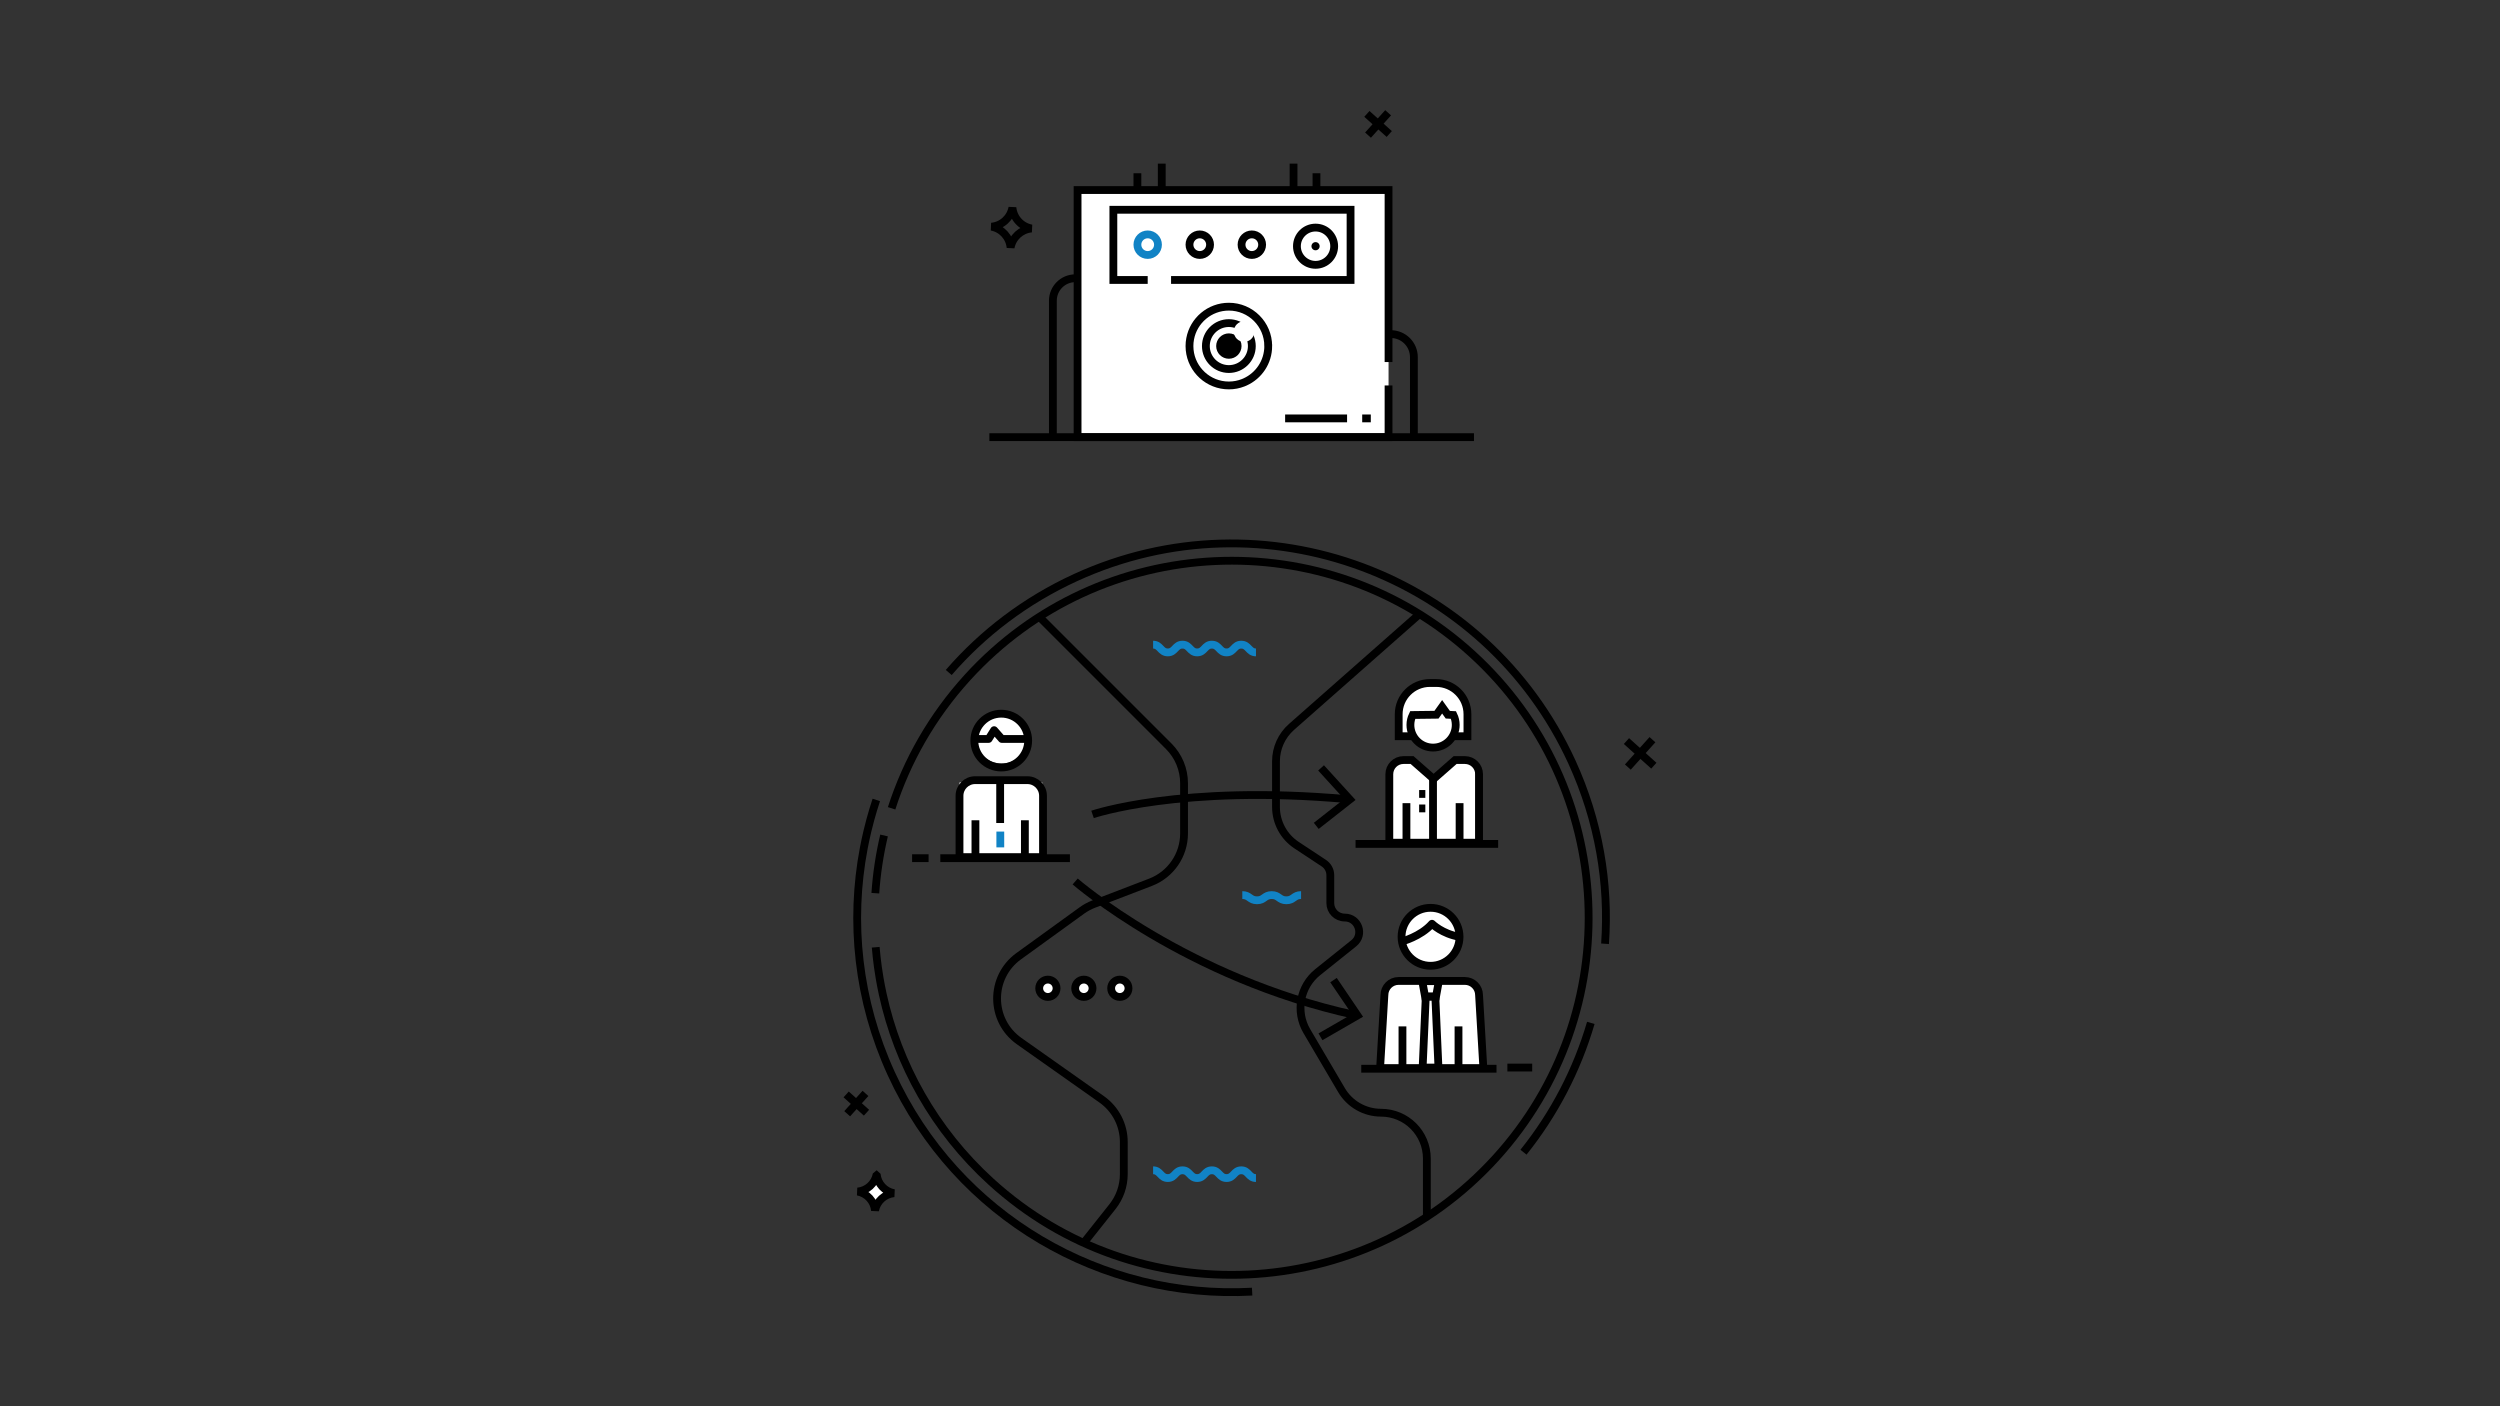 <?xml version="1.0" encoding="UTF-8" standalone="no"?>
<svg
   xmlns:dc="http://purl.org/dc/elements/1.1/"
   xmlns:cc="http://creativecommons.org/ns#"
   xmlns:rdf="http://www.w3.org/1999/02/22-rdf-syntax-ns#"
   xmlns:svg="http://www.w3.org/2000/svg"
   xmlns="http://www.w3.org/2000/svg"
   xmlns:xlink="http://www.w3.org/1999/xlink"
   xmlns:sodipodi="http://sodipodi.sourceforge.net/DTD/sodipodi-0.dtd"
   xmlns:inkscape="http://www.inkscape.org/namespaces/inkscape"
   xml:space="preserve"
   enable-background="new 518.5 0 892 1080"
   viewBox="518.5 0 1920 1080"
   height="1080"
   width="1920"
   y="0px"
   x="0px"
   id="Layer_1"
   version="1.1"
   sodipodi:docname="lookup.svg"
   inkscape:version="0.92.1 r"><rect x="518.5" y="0" width="1920" height="1080" fill="#333333" stroke="none"/><sodipodi:namedview
     pagecolor="#ffffff"
     bordercolor="#666666"
     borderopacity="1"
     objecttolerance="10"
     gridtolerance="10"
     guidetolerance="10"
     inkscape:pageopacity="0"
     inkscape:pageshadow="2"
     inkscape:window-width="2560"
     inkscape:window-height="1353"
     id="namedview384"
     showgrid="false"
     inkscape:zoom="0.87407408"
     inkscape:cx="1216.798"
     inkscape:cy="621.11785"
     inkscape:window-x="0"
     inkscape:window-y="240"
     inkscape:window-maximized="1"
     inkscape:current-layer="Layer_1" /><defs
     id="defs771"><defs
       id="defs193"><rect
         height="1080"
         width="1920"
         y="0"
         x="0"
         id="SVGID_39_" /></defs><clipPath
       id="SVGID_40_"><use
         height="100%"
         width="100%"
         y="0"
         x="0"
         style="overflow:visible"
         id="use195"
         overflow="visible"
         xlink:href="#SVGID_39_" /></clipPath><defs
       id="defs183"><rect
         height="1080"
         width="1920"
         y="0"
         x="0"
         id="SVGID_37_" /></defs><clipPath
       id="SVGID_38_"><use
         height="100%"
         width="100%"
         y="0"
         x="0"
         style="overflow:visible"
         id="use185"
         overflow="visible"
         xlink:href="#SVGID_37_" /></clipPath><defs
       id="defs173"><rect
         height="1080"
         width="1920"
         y="0"
         x="0"
         id="SVGID_35_" /></defs><clipPath
       id="SVGID_36_"><use
         height="100%"
         width="100%"
         y="0"
         x="0"
         style="overflow:visible"
         id="use175"
         overflow="visible"
         xlink:href="#SVGID_35_" /></clipPath><defs
       id="defs163"><rect
         height="1080"
         width="1920"
         y="0"
         x="0"
         id="SVGID_33_" /></defs><clipPath
       id="SVGID_34_"><use
         height="100%"
         width="100%"
         y="0"
         x="0"
         style="overflow:visible"
         id="use165"
         overflow="visible"
         xlink:href="#SVGID_33_" /></clipPath><defs
       id="defs153"><rect
         height="1080"
         width="1920"
         y="0"
         x="0"
         id="SVGID_31_" /></defs><clipPath
       id="SVGID_32_"><use
         height="100%"
         width="100%"
         y="0"
         x="0"
         style="overflow:visible"
         id="use155"
         overflow="visible"
         xlink:href="#SVGID_31_" /></clipPath><defs
       id="defs143"><rect
         height="1080"
         width="1920"
         y="0"
         x="0"
         id="SVGID_29_" /></defs><clipPath
       id="SVGID_30_"><use
         height="100%"
         width="100%"
         y="0"
         x="0"
         style="overflow:visible"
         id="use145"
         overflow="visible"
         xlink:href="#SVGID_29_" /></clipPath><defs
       id="defs133"><rect
         height="1080"
         width="1920"
         y="0"
         x="0"
         id="SVGID_27_" /></defs><clipPath
       id="SVGID_28_"><use
         height="100%"
         width="100%"
         y="0"
         x="0"
         style="overflow:visible"
         id="use135"
         overflow="visible"
         xlink:href="#SVGID_27_" /></clipPath><defs
       id="defs123"><rect
         height="1080"
         width="1920"
         y="0"
         x="0"
         id="SVGID_25_" /></defs><clipPath
       id="SVGID_26_"><use
         height="100%"
         width="100%"
         y="0"
         x="0"
         style="overflow:visible"
         id="use125"
         overflow="visible"
         xlink:href="#SVGID_25_" /></clipPath><defs
       id="defs113"><rect
         height="1080"
         width="1920"
         y="0"
         x="0"
         id="SVGID_23_" /></defs><clipPath
       id="SVGID_24_"><use
         height="100%"
         width="100%"
         y="0"
         x="0"
         style="overflow:visible"
         id="use115"
         overflow="visible"
         xlink:href="#SVGID_23_" /></clipPath><defs
       id="defs103"><rect
         height="1080"
         width="1920"
         y="0"
         x="0"
         id="SVGID_21_" /></defs><clipPath
       id="SVGID_22_"><use
         height="100%"
         width="100%"
         y="0"
         x="0"
         style="overflow:visible"
         id="use105"
         overflow="visible"
         xlink:href="#SVGID_21_" /></clipPath><defs
       id="defs93"><rect
         height="1080"
         width="1920"
         y="0"
         x="0"
         id="SVGID_19_" /></defs><clipPath
       id="SVGID_20_"><use
         height="100%"
         width="100%"
         y="0"
         x="0"
         style="overflow:visible"
         id="use95"
         overflow="visible"
         xlink:href="#SVGID_19_" /></clipPath><defs
       id="defs83"><rect
         height="1080"
         width="1920"
         y="0"
         x="0"
         id="SVGID_17_" /></defs><clipPath
       id="SVGID_18_"><use
         height="100%"
         width="100%"
         y="0"
         x="0"
         style="overflow:visible"
         id="use85"
         overflow="visible"
         xlink:href="#SVGID_17_" /></clipPath><defs
       id="defs73"><rect
         height="1080"
         width="1920"
         y="0"
         x="0"
         id="SVGID_15_" /></defs><clipPath
       id="SVGID_16_"><use
         height="100%"
         width="100%"
         y="0"
         x="0"
         style="overflow:visible"
         id="use75"
         overflow="visible"
         xlink:href="#SVGID_15_" /></clipPath><defs
       id="defs63"><rect
         height="1080"
         width="1920"
         y="0"
         x="0"
         id="SVGID_13_" /></defs><clipPath
       id="SVGID_14_"><use
         height="100%"
         width="100%"
         y="0"
         x="0"
         style="overflow:visible"
         id="use65"
         overflow="visible"
         xlink:href="#SVGID_13_" /></clipPath><defs
       id="defs53"><rect
         height="1080"
         width="1920"
         y="0"
         x="0"
         id="SVGID_11_" /></defs><clipPath
       id="SVGID_12_"><use
         height="100%"
         width="100%"
         y="0"
         x="0"
         style="overflow:visible"
         id="use55"
         overflow="visible"
         xlink:href="#SVGID_11_" /></clipPath><defs
       id="defs43"><rect
         height="1080"
         width="1920"
         y="0"
         x="0"
         id="SVGID_9_" /></defs><clipPath
       id="SVGID_10_"><use
         height="100%"
         width="100%"
         y="0"
         x="0"
         style="overflow:visible"
         id="use45"
         overflow="visible"
         xlink:href="#SVGID_9_" /></clipPath><defs
       id="defs33"><rect
         height="1080"
         width="1920"
         y="0"
         x="0"
         id="SVGID_7_" /></defs><clipPath
       id="SVGID_8_"><use
         height="100%"
         width="100%"
         y="0"
         x="0"
         style="overflow:visible"
         id="use35"
         overflow="visible"
         xlink:href="#SVGID_7_" /></clipPath><defs
       id="defs23"><rect
         height="1080"
         width="1920"
         y="0"
         x="0"
         id="SVGID_5_" /></defs><clipPath
       id="SVGID_6_"><use
         height="100%"
         width="100%"
         y="0"
         x="0"
         style="overflow:visible"
         id="use25"
         overflow="visible"
         xlink:href="#SVGID_5_" /></clipPath><defs
       id="defs13"><rect
         height="1080"
         width="1920"
         y="0"
         x="0"
         id="SVGID_3_" /></defs><clipPath
       id="SVGID_4_"><use
         height="100%"
         width="100%"
         y="0"
         x="0"
         style="overflow:visible"
         id="use15"
         overflow="visible"
         xlink:href="#SVGID_3_" /></clipPath><defs
       id="defs3"><rect
         height="1080"
         width="1920"
         y="0"
         x="0"
         id="SVGID_1_" /></defs><clipPath
       id="SVGID_2_"><use
         height="100%"
         width="100%"
         y="0"
         x="0"
         style="overflow:visible"
         id="use5"
         overflow="visible"
         xlink:href="#SVGID_1_" /></clipPath><defs
       id="defs393"><rect
         height="1080"
         width="1920"
         y="0"
         x="0"
         id="SVGID_77_" /></defs><clipPath
       id="SVGID_78_"><use
         height="100%"
         width="100%"
         y="0"
         x="0"
         style="overflow:visible"
         id="use395"
         overflow="visible"
         xlink:href="#SVGID_77_" /></clipPath><defs
       id="defs383"><rect
         height="1080"
         width="1920"
         y="0"
         x="0"
         id="SVGID_75_" /></defs><clipPath
       id="SVGID_76_"><use
         height="100%"
         width="100%"
         y="0"
         x="0"
         style="overflow:visible"
         id="use385"
         overflow="visible"
         xlink:href="#SVGID_75_" /></clipPath><defs
       id="defs373"><rect
         height="1080"
         width="1920"
         y="0"
         x="0"
         id="SVGID_73_" /></defs><clipPath
       id="SVGID_74_"><use
         height="100%"
         width="100%"
         y="0"
         x="0"
         style="overflow:visible"
         id="use375"
         overflow="visible"
         xlink:href="#SVGID_73_" /></clipPath><defs
       id="defs363"><rect
         height="1080"
         width="1920"
         y="0"
         x="0"
         id="SVGID_71_" /></defs><clipPath
       id="SVGID_72_"><use
         height="100%"
         width="100%"
         y="0"
         x="0"
         style="overflow:visible"
         id="use365"
         overflow="visible"
         xlink:href="#SVGID_71_" /></clipPath><defs
       id="defs353"><rect
         height="1080"
         width="1920"
         y="0"
         x="0"
         id="SVGID_69_" /></defs><clipPath
       id="SVGID_70_"><use
         height="100%"
         width="100%"
         y="0"
         x="0"
         style="overflow:visible"
         id="use355"
         overflow="visible"
         xlink:href="#SVGID_69_" /></clipPath><defs
       id="defs343"><rect
         height="1080"
         width="1920"
         y="0"
         x="0"
         id="SVGID_67_" /></defs><clipPath
       id="SVGID_68_"><use
         height="100%"
         width="100%"
         y="0"
         x="0"
         style="overflow:visible"
         id="use345"
         overflow="visible"
         xlink:href="#SVGID_67_" /></clipPath><defs
       id="defs333"><rect
         height="1080"
         width="1920"
         y="0"
         x="0"
         id="SVGID_65_" /></defs><clipPath
       id="SVGID_66_"><use
         height="100%"
         width="100%"
         y="0"
         x="0"
         style="overflow:visible"
         id="use335"
         overflow="visible"
         xlink:href="#SVGID_65_" /></clipPath><defs
       id="defs323"><rect
         height="1080"
         width="1920"
         y="0"
         x="0"
         id="SVGID_63_" /></defs><clipPath
       id="SVGID_64_"><use
         height="100%"
         width="100%"
         y="0"
         x="0"
         style="overflow:visible"
         id="use325"
         overflow="visible"
         xlink:href="#SVGID_63_" /></clipPath><defs
       id="defs313"><rect
         height="1080"
         width="1920"
         y="0"
         x="0"
         id="SVGID_61_" /></defs><clipPath
       id="SVGID_62_"><use
         height="100%"
         width="100%"
         y="0"
         x="0"
         style="overflow:visible"
         id="use315"
         overflow="visible"
         xlink:href="#SVGID_61_" /></clipPath><defs
       id="defs303"><rect
         height="1080"
         width="1920"
         y="0"
         x="0"
         id="SVGID_59_" /></defs><clipPath
       id="SVGID_60_"><use
         height="100%"
         width="100%"
         y="0"
         x="0"
         style="overflow:visible"
         id="use305"
         overflow="visible"
         xlink:href="#SVGID_59_" /></clipPath><defs
       id="defs293"><rect
         height="1080"
         width="1920"
         y="0"
         x="0"
         id="SVGID_57_" /></defs><clipPath
       id="SVGID_58_"><use
         height="100%"
         width="100%"
         y="0"
         x="0"
         style="overflow:visible"
         id="use295"
         overflow="visible"
         xlink:href="#SVGID_57_" /></clipPath><defs
       id="defs283"><rect
         height="1080"
         width="1920"
         y="0"
         x="0"
         id="SVGID_55_" /></defs><clipPath
       id="SVGID_56_"><use
         height="100%"
         width="100%"
         y="0"
         x="0"
         style="overflow:visible"
         id="use285"
         overflow="visible"
         xlink:href="#SVGID_55_" /></clipPath><defs
       id="defs273"><rect
         height="1080"
         width="1920"
         y="0"
         x="0"
         id="SVGID_53_" /></defs><clipPath
       id="SVGID_54_"><use
         height="100%"
         width="100%"
         y="0"
         x="0"
         style="overflow:visible"
         id="use275"
         overflow="visible"
         xlink:href="#SVGID_53_" /></clipPath><defs
       id="defs263"><rect
         height="1080"
         width="1920"
         y="0"
         x="0"
         id="SVGID_51_" /></defs><clipPath
       id="SVGID_52_"><use
         height="100%"
         width="100%"
         y="0"
         x="0"
         style="overflow:visible"
         id="use265"
         overflow="visible"
         xlink:href="#SVGID_51_" /></clipPath><defs
       id="defs253"><rect
         height="1080"
         width="1920"
         y="0"
         x="0"
         id="SVGID_49_" /></defs><clipPath
       id="SVGID_50_"><use
         height="100%"
         width="100%"
         y="0"
         x="0"
         style="overflow:visible"
         id="use255"
         overflow="visible"
         xlink:href="#SVGID_49_" /></clipPath><defs
       id="defs243"><rect
         height="1080"
         width="1920"
         y="0"
         x="0"
         id="SVGID_47_" /></defs><clipPath
       id="SVGID_48_"><use
         height="100%"
         width="100%"
         y="0"
         x="0"
         style="overflow:visible"
         id="use245"
         overflow="visible"
         xlink:href="#SVGID_47_" /></clipPath><defs
       id="defs233"><rect
         height="1080"
         width="1920"
         y="0"
         x="0"
         id="SVGID_45_" /></defs><clipPath
       id="SVGID_46_"><use
         height="100%"
         width="100%"
         y="0"
         x="0"
         style="overflow:visible"
         id="use235"
         overflow="visible"
         xlink:href="#SVGID_45_" /></clipPath><defs
       id="defs223"><rect
         height="1080"
         width="1920"
         y="0"
         x="0"
         id="SVGID_43_" /></defs><clipPath
       id="SVGID_44_"><use
         height="100%"
         width="100%"
         y="0"
         x="0"
         style="overflow:visible"
         id="use225"
         overflow="visible"
         xlink:href="#SVGID_43_" /></clipPath><defs
       id="defs213"><rect
         height="1080"
         width="1920"
         y="0"
         x="0"
         id="SVGID_41_" /></defs><clipPath
       id="SVGID_42_"><use
         height="100%"
         width="100%"
         y="0"
         x="0"
         style="overflow:visible"
         id="use215"
         overflow="visible"
         xlink:href="#SVGID_41_" /></clipPath><defs
       id="defs685"><rect
         height="1080"
         width="1920"
         y="0"
         x="0"
         id="SVGID_135_" /></defs><clipPath
       id="SVGID_136_"><use
         height="100%"
         width="100%"
         y="0"
         x="0"
         style="overflow:visible"
         id="use687"
         overflow="visible"
         xlink:href="#SVGID_135_" /></clipPath><defs
       id="defs675"><rect
         height="1080"
         width="1920"
         y="0"
         x="0"
         id="SVGID_133_" /></defs><clipPath
       id="SVGID_134_"><use
         height="100%"
         width="100%"
         y="0"
         x="0"
         style="overflow:visible"
         id="use677"
         overflow="visible"
         xlink:href="#SVGID_133_" /></clipPath><defs
       id="defs665"><rect
         height="1080"
         width="1920"
         y="0"
         x="0"
         id="SVGID_131_" /></defs><clipPath
       id="SVGID_132_"><use
         height="100%"
         width="100%"
         y="0"
         x="0"
         style="overflow:visible"
         id="use667"
         overflow="visible"
         xlink:href="#SVGID_131_" /></clipPath><defs
       id="defs655"><rect
         height="1080"
         width="1920"
         y="0"
         x="0"
         id="SVGID_129_" /></defs><clipPath
       id="SVGID_130_"><use
         height="100%"
         width="100%"
         y="0"
         x="0"
         style="overflow:visible"
         id="use657"
         overflow="visible"
         xlink:href="#SVGID_129_" /></clipPath><defs
       id="defs645"><rect
         height="1080"
         width="1920"
         y="0"
         x="0"
         id="SVGID_127_" /></defs><clipPath
       id="SVGID_128_"><use
         height="100%"
         width="100%"
         y="0"
         x="0"
         style="overflow:visible"
         id="use647"
         overflow="visible"
         xlink:href="#SVGID_127_" /></clipPath><defs
       id="defs635"><rect
         height="1080"
         width="1920"
         y="0"
         x="0"
         id="SVGID_125_" /></defs><clipPath
       id="SVGID_126_"><use
         height="100%"
         width="100%"
         y="0"
         x="0"
         style="overflow:visible"
         id="use637"
         overflow="visible"
         xlink:href="#SVGID_125_" /></clipPath><defs
       id="defs625"><rect
         height="1080"
         width="1920"
         y="0"
         x="0"
         id="SVGID_123_" /></defs><clipPath
       id="SVGID_124_"><use
         height="100%"
         width="100%"
         y="0"
         x="0"
         style="overflow:visible"
         id="use627"
         overflow="visible"
         xlink:href="#SVGID_123_" /></clipPath><defs
       id="defs615"><rect
         height="1080"
         width="1920"
         y="0"
         x="0"
         id="SVGID_121_" /></defs><clipPath
       id="SVGID_122_"><use
         height="100%"
         width="100%"
         y="0"
         x="0"
         style="overflow:visible"
         id="use617"
         overflow="visible"
         xlink:href="#SVGID_121_" /></clipPath><defs
       id="defs605"><rect
         height="1080"
         width="1920"
         y="0"
         x="0"
         id="SVGID_119_" /></defs><clipPath
       id="SVGID_120_"><use
         height="100%"
         width="100%"
         y="0"
         x="0"
         style="overflow:visible"
         id="use607"
         overflow="visible"
         xlink:href="#SVGID_119_" /></clipPath><defs
       id="defs595"><rect
         height="1080"
         width="1920"
         y="0"
         x="0"
         id="SVGID_117_" /></defs><clipPath
       id="SVGID_118_"><use
         height="100%"
         width="100%"
         y="0"
         x="0"
         style="overflow:visible"
         id="use597"
         overflow="visible"
         xlink:href="#SVGID_117_" /></clipPath><defs
       id="defs585"><rect
         height="1080"
         width="1920"
         y="0"
         x="0"
         id="SVGID_115_" /></defs><clipPath
       id="SVGID_116_"><use
         height="100%"
         width="100%"
         y="0"
         x="0"
         style="overflow:visible"
         id="use587"
         overflow="visible"
         xlink:href="#SVGID_115_" /></clipPath><defs
       id="defs575"><rect
         height="1080"
         width="1920"
         y="0"
         x="0"
         id="SVGID_113_" /></defs><clipPath
       id="SVGID_114_"><use
         height="100%"
         width="100%"
         y="0"
         x="0"
         style="overflow:visible"
         id="use577"
         overflow="visible"
         xlink:href="#SVGID_113_" /></clipPath><defs
       id="defs565"><rect
         height="1080"
         width="1920"
         y="0"
         x="0"
         id="SVGID_111_" /></defs><clipPath
       id="SVGID_112_"><use
         height="100%"
         width="100%"
         y="0"
         x="0"
         style="overflow:visible"
         id="use567"
         overflow="visible"
         xlink:href="#SVGID_111_" /></clipPath><defs
       id="defs555"><rect
         height="1080"
         width="1920"
         y="0"
         x="0"
         id="SVGID_109_" /></defs><clipPath
       id="SVGID_110_"><use
         height="100%"
         width="100%"
         y="0"
         x="0"
         style="overflow:visible"
         id="use557"
         overflow="visible"
         xlink:href="#SVGID_109_" /></clipPath><defs
       id="defs545"><rect
         height="1080"
         width="1920"
         y="0"
         x="0"
         id="SVGID_107_" /></defs><clipPath
       id="SVGID_108_"><use
         height="100%"
         width="100%"
         y="0"
         x="0"
         style="overflow:visible"
         id="use547"
         overflow="visible"
         xlink:href="#SVGID_107_" /></clipPath><defs
       id="defs535"><rect
         height="1080"
         width="1920"
         y="0"
         x="0"
         id="SVGID_105_" /></defs><clipPath
       id="SVGID_106_"><use
         height="100%"
         width="100%"
         y="0"
         x="0"
         style="overflow:visible"
         id="use537"
         overflow="visible"
         xlink:href="#SVGID_105_" /></clipPath><defs
       id="defs525"><rect
         height="1080"
         width="1920"
         y="0"
         x="0"
         id="SVGID_103_" /></defs><clipPath
       id="SVGID_104_"><use
         height="100%"
         width="100%"
         y="0"
         x="0"
         style="overflow:visible"
         id="use527"
         overflow="visible"
         xlink:href="#SVGID_103_" /></clipPath><defs
       id="defs515"><rect
         height="1080"
         width="1920"
         y="0"
         x="0"
         id="SVGID_101_" /></defs><clipPath
       id="SVGID_102_"><use
         height="100%"
         width="100%"
         y="0"
         x="0"
         style="overflow:visible"
         id="use517"
         overflow="visible"
         xlink:href="#SVGID_101_" /></clipPath><defs
       id="defs505"><rect
         height="1080"
         width="1920"
         y="0"
         x="0"
         id="SVGID_99_" /></defs><clipPath
       id="SVGID_100_"><use
         height="100%"
         width="100%"
         y="0"
         x="0"
         style="overflow:visible"
         id="use507"
         overflow="visible"
         xlink:href="#SVGID_99_" /></clipPath><defs
       id="defs495"><rect
         height="1080"
         width="1920"
         y="0"
         x="0"
         id="SVGID_97_" /></defs><clipPath
       id="SVGID_98_"><use
         height="100%"
         width="100%"
         y="0"
         x="0"
         style="overflow:visible"
         id="use497"
         overflow="visible"
         xlink:href="#SVGID_97_" /></clipPath><defs
       id="defs485"><rect
         height="1080"
         width="1920"
         y="0"
         x="0"
         id="SVGID_95_" /></defs><clipPath
       id="SVGID_96_"><use
         height="100%"
         width="100%"
         y="0"
         x="0"
         style="overflow:visible"
         id="use487"
         overflow="visible"
         xlink:href="#SVGID_95_" /></clipPath><defs
       id="defs475"><rect
         height="1080"
         width="1920"
         y="0"
         x="0"
         id="SVGID_93_" /></defs><clipPath
       id="SVGID_94_"><use
         height="100%"
         width="100%"
         y="0"
         x="0"
         style="overflow:visible"
         id="use477"
         overflow="visible"
         xlink:href="#SVGID_93_" /></clipPath><defs
       id="defs465"><rect
         height="1080"
         width="1920"
         y="0"
         x="0"
         id="SVGID_91_" /></defs><clipPath
       id="SVGID_92_"><use
         height="100%"
         width="100%"
         y="0"
         x="0"
         style="overflow:visible"
         id="use467"
         overflow="visible"
         xlink:href="#SVGID_91_" /></clipPath><defs
       id="defs455"><rect
         height="1080"
         width="1920"
         y="0"
         x="0"
         id="SVGID_89_" /></defs><clipPath
       id="SVGID_90_"><use
         height="100%"
         width="100%"
         y="0"
         x="0"
         style="overflow:visible"
         id="use457"
         overflow="visible"
         xlink:href="#SVGID_89_" /></clipPath><defs
       id="defs445"><rect
         height="1080"
         width="1920"
         y="0"
         x="0"
         id="SVGID_87_" /></defs><clipPath
       id="SVGID_88_"><use
         height="100%"
         width="100%"
         y="0"
         x="0"
         style="overflow:visible"
         id="use447"
         overflow="visible"
         xlink:href="#SVGID_87_" /></clipPath><defs
       id="defs435"><rect
         height="1080"
         width="1920"
         y="0"
         x="0"
         id="SVGID_85_" /></defs><clipPath
       id="SVGID_86_"><use
         height="100%"
         width="100%"
         y="0"
         x="0"
         style="overflow:visible"
         id="use437"
         overflow="visible"
         xlink:href="#SVGID_85_" /></clipPath><defs
       id="defs425"><rect
         height="1080"
         width="1920"
         y="0"
         x="0"
         id="SVGID_83_" /></defs><clipPath
       id="SVGID_84_"><use
         height="100%"
         width="100%"
         y="0"
         x="0"
         style="overflow:visible"
         id="use427"
         overflow="visible"
         xlink:href="#SVGID_83_" /></clipPath><defs
       id="defs415"><rect
         height="1080"
         width="1920"
         y="0"
         x="0"
         id="SVGID_81_" /></defs><clipPath
       id="SVGID_82_"><use
         height="100%"
         width="100%"
         y="0"
         x="0"
         style="overflow:visible"
         id="use417"
         overflow="visible"
         xlink:href="#SVGID_81_" /></clipPath><defs
       id="defs405"><rect
         height="1080"
         width="1920"
         y="0"
         x="0"
         id="SVGID_79_" /></defs><clipPath
       id="SVGID_80_"><use
         height="100%"
         width="100%"
         y="0"
         x="0"
         style="overflow:visible"
         id="use407"
         overflow="visible"
         xlink:href="#SVGID_79_" /></clipPath><defs
       id="defs757"><rect
         height="1080"
         width="1920"
         y="0"
         x="0"
         id="SVGID_149_" /></defs><clipPath
       id="SVGID_150_"><use
         height="100%"
         width="100%"
         y="0"
         x="0"
         style="overflow:visible"
         id="use759"
         overflow="visible"
         xlink:href="#SVGID_149_" /></clipPath><defs
       id="defs747"><rect
         height="1080"
         width="1920"
         y="0"
         x="0"
         id="SVGID_147_" /></defs><clipPath
       id="SVGID_148_"><use
         height="100%"
         width="100%"
         y="0"
         x="0"
         style="overflow:visible"
         id="use749"
         overflow="visible"
         xlink:href="#SVGID_147_" /></clipPath><defs
       id="defs737"><rect
         height="1080"
         width="1920"
         y="0"
         x="0"
         id="SVGID_145_" /></defs><clipPath
       id="SVGID_146_"><use
         height="100%"
         width="100%"
         y="0"
         x="0"
         style="overflow:visible"
         id="use739"
         overflow="visible"
         xlink:href="#SVGID_145_" /></clipPath><defs
       id="defs727"><rect
         height="1080"
         width="1920"
         y="0"
         x="0"
         id="SVGID_143_" /></defs><clipPath
       id="SVGID_144_"><use
         height="100%"
         width="100%"
         y="0"
         x="0"
         style="overflow:visible"
         id="use729"
         overflow="visible"
         xlink:href="#SVGID_143_" /></clipPath><defs
       id="defs717"><rect
         height="1080"
         width="1920"
         y="0"
         x="0"
         id="SVGID_141_" /></defs><clipPath
       id="SVGID_142_"><use
         height="100%"
         width="100%"
         y="0"
         x="0"
         style="overflow:visible"
         id="use719"
         overflow="visible"
         xlink:href="#SVGID_141_" /></clipPath><defs
       id="defs707"><rect
         height="1080"
         width="1920"
         y="0"
         x="0"
         id="SVGID_139_" /></defs><clipPath
       id="SVGID_140_"><use
         height="100%"
         width="100%"
         y="0"
         x="0"
         style="overflow:visible"
         id="use709"
         overflow="visible"
         xlink:href="#SVGID_139_" /></clipPath><defs
       id="defs697"><rect
         height="1080"
         width="1920"
         y="0"
         x="0"
         id="SVGID_137_" /></defs><clipPath
       id="SVGID_138_"><use
         height="100%"
         width="100%"
         y="0"
         x="0"
         style="overflow:visible"
         id="use699"
         overflow="visible"
         xlink:href="#SVGID_137_" /></clipPath><clipPath
       id="SVGID_2_-0"><use
         height="100%"
         width="100%"
         y="0"
         x="0"
         style="overflow:visible"
         id="use5-4"
         overflow="visible"
         xlink:href="#SVGID_1_" /></clipPath><clipPath
       id="SVGID_6_-1"><use
         height="100%"
         width="100%"
         y="0"
         x="0"
         style="overflow:visible"
         id="use25-0"
         overflow="visible"
         xlink:href="#SVGID_5_" /></clipPath><clipPath
       id="SVGID_10_-4"><use
         height="100%"
         width="100%"
         y="0"
         x="0"
         style="overflow:visible"
         id="use45-8"
         overflow="visible"
         xlink:href="#SVGID_9_" /></clipPath></defs><path
     style="opacity:1;fill:#ffffff;fill-opacity:1;fill-rule:evenodd;stroke:none;stroke-width:2.472;stroke-miterlimit:4;stroke-dasharray:none;paint-order:fill markers stroke"
     id="path4809-2"
     sodipodi:type="arc"
     sodipodi:cx="1190.7607"
     sodipodi:cy="915.37299"
     sodipodi:rx="6.2923727"
     sodipodi:ry="6.1521144"
     sodipodi:start="0"
     sodipodi:end="6.2829235"
     d="m 1197.053,915.373 a 6.292,6.152 0 0 1 -6.292,6.152 6.292,6.152 0 0 1 -6.293,-6.151 6.292,6.152 0 0 1 6.291,-6.153 6.292,6.152 0 0 1 6.294,6.151 l -6.292,0.002 z" /><path
     clip-path="url(#SVGID_2_-0)"
     d="m 866.537,684.262 c 0,3.684 2.986,6.669 6.67,6.669 3.683,0 6.669,-2.985 6.669,-6.669 0,-3.685 -2.986,-6.669 -6.669,-6.669 -3.683,0.001 -6.67,2.985 -6.67,6.669"
     id="path8-7"
     style="fill:#ffffff"
     transform="translate(505.326,74.738)"
     inkscape:connector-curvature="0" /><path
     clip-path="url(#SVGID_6_-1)"
     d="m 838.907,684.262 c 0,3.684 2.986,6.669 6.669,6.669 3.684,0 6.669,-2.985 6.669,-6.669 0,-3.685 -2.985,-6.669 -6.669,-6.669 -3.682,0.001 -6.669,2.985 -6.669,6.669"
     id="path28"
     style="fill:#ffffff"
     transform="translate(505.326,74.738)"
     inkscape:connector-curvature="0" /><path
     clip-path="url(#SVGID_10_-4)"
     d="m 811.279,684.262 c 0,3.684 2.986,6.669 6.669,6.669 3.685,0 6.669,-2.985 6.669,-6.669 0,-3.685 -2.984,-6.669 -6.669,-6.669 -3.683,0.001 -6.669,2.985 -6.669,6.669"
     id="path48"
     style="fill:#ffffff"
     transform="translate(505.326,74.738)"
     inkscape:connector-curvature="0" /><path
     style="opacity:1;fill:#ffffff;fill-opacity:1;fill-rule:evenodd;stroke:none;stroke-width:5.531;stroke-miterlimit:4;stroke-dasharray:none;paint-order:fill markers stroke"
     d="m 1583.769,755.306 h 68.448 l 3.432,63.906 h -74.883 z"
     id="rect4803-87"
     inkscape:connector-curvature="0"
     sodipodi:nodetypes="ccccc" /><path
     style="opacity:1;fill:#ffffff;fill-opacity:1;fill-rule:evenodd;stroke:none;stroke-width:9.488;stroke-miterlimit:4;stroke-dasharray:none;paint-order:fill markers stroke"
     id="path4805-5"
     sodipodi:type="arc"
     sodipodi:cx="1617.4636"
     sodipodi:cy="719.17163"
     sodipodi:rx="21.52877"
     sodipodi:ry="20.075619"
     sodipodi:start="0"
     sodipodi:end="6.2829235"
     d="m 1638.992,719.172 a 21.529,20.076 0 0 1 -21.527,20.076 21.529,20.076 0 0 1 -21.53,-20.073 21.529,20.076 0 0 1 21.524,-20.078 21.529,20.076 0 0 1 21.533,20.07 l -21.529,0.005 z" /><path
     style="opacity:1;fill:#ffffff;fill-opacity:1;fill-rule:evenodd;stroke:none;stroke-width:8.89;stroke-miterlimit:4;stroke-dasharray:none;paint-order:fill markers stroke"
     d="m 1646.806,549.519 c 0.652,7.42 -4.516,17.038 -10.989,16.83 -7.067,-0.227 -11.75,8.142 -17.18,7.978 -6.105,-0.184 -11.001,-9.961 -18.713,-10.077 -9.547,-0.143 -7.458,-10.038 -7.458,-14.73 -0,-10.387 15.027,-24.809 26.166,-24.811 11.139,-0.002 28.171,14.416 28.174,24.804 z"
     id="path4805-8"
     inkscape:connector-curvature="0"
     sodipodi:nodetypes="cssssscc" /><path
     style="opacity:1;fill:#ffffff;fill-opacity:1;fill-rule:evenodd;stroke:none;stroke-width:4.711;stroke-miterlimit:4;stroke-dasharray:none;paint-order:fill markers stroke"
     d="m 1587.873,589.208 c 11.242,-8.737 15.128,-1.708 21.496,0 7.665,15.377 14.995,8.209 22.309,0 5.971,-4.978 11.612,-12.594 19.78,0 v 56.184 h -63.585 z"
     id="rect4803-8"
     inkscape:connector-curvature="0"
     sodipodi:nodetypes="ccccccc" /><path
     style="opacity:1;fill:#ffffff;fill-opacity:1;fill-rule:evenodd;stroke:none;stroke-width:8.89;stroke-miterlimit:4;stroke-dasharray:none;paint-order:fill markers stroke"
     id="path4805"
     sodipodi:type="arc"
     sodipodi:cx="1287.8876"
     sodipodi:cy="567.51392"
     sodipodi:rx="20.170191"
     sodipodi:ry="18.808741"
     sodipodi:start="0"
     sodipodi:end="6.2829235"
     d="m 1308.058,567.514 a 20.17,18.809 0 0 1 -20.169,18.809 20.17,18.809 0 0 1 -20.172,-18.806 20.17,18.809 0 0 1 20.166,-18.811 20.17,18.809 0 0 1 20.174,18.804 l -20.17,0.005 z" /><rect
     style="opacity:1;fill:#ffffff;fill-opacity:1;fill-rule:evenodd;stroke:none;stroke-width:4.711;stroke-miterlimit:4;stroke-dasharray:none;paint-order:fill markers stroke"
     id="rect4803"
     width="63.585"
     height="56.184"
     x="1255.408"
     y="600.911" /><path
     inkscape:connector-curvature="0"
     transform="translate(504.544,15.975)"
     style="fill:none;stroke:#000000;stroke-width:6;stroke-miterlimit:10"
     id="path8"
     d="m 1072.314,240.623 h 9.819 c 9.768,0 17.686,7.919 17.686,17.688 v 61.445"
     stroke-miterlimit="10"
     clip-path="url(#SVGID_2_)" /><polyline
     transform="translate(504.544,15.975)"
     style="fill:#ffffff"
     id="polyline18"
     points="1080.361,280.058 1080.361,319.756 841.53,319.756 841.53,129.978     1080.361,129.978 1080.361,262.075   "
     clip-path="url(#SVGID_4_)" /><polyline
     transform="translate(504.544,15.975)"
     style="fill:none;stroke:#000000;stroke-width:6;stroke-miterlimit:10"
     id="polyline28"
     points="    1080.361,280.058 1080.361,319.756 841.53,319.756 841.53,129.978 1080.361,129.978 1080.361,262.075   "
     stroke-miterlimit="10"
     clip-path="url(#SVGID_6_)" /><path
     inkscape:connector-curvature="0"
     transform="translate(504.544,15.975)"
     style="fill:none;stroke:#000000;stroke-width:6;stroke-miterlimit:10"
     id="path38"
     d="m 987.961,249.799 c 0,12.269 -7.307,22.83 -17.79,27.562 -0.462,0.219 -0.938,0.418 -1.419,0.604 -3.424,1.354 -7.142,2.091 -11.036,2.091 -15.7,0 -28.605,-11.971 -30.102,-27.285 -0.099,-0.979 -0.143,-1.97 -0.143,-2.972 0,-1.913 0.176,-3.772 0.528,-5.589 2.606,-14.026 14.929,-24.654 29.716,-24.654 16.703,-0.001 30.246,13.542 30.246,30.243 z"
     stroke-miterlimit="10"
     clip-path="url(#SVGID_8_)" /><circle
     transform="translate(504.544,15.975)"
     style="fill:none;stroke:#1183c5;stroke-width:6;stroke-miterlimit:10"
     id="circle48"
     r="7.908"
     cy="171.946"
     cx="895.387"
     stroke-miterlimit="10"
     clip-path="url(#SVGID_10_)" /><circle
     transform="translate(504.544,15.975)"
     style="fill:none;stroke:#000000;stroke-width:6;stroke-miterlimit:10"
     id="circle58"
     r="7.908"
     cy="171.946"
     cx="935.375"
     stroke-miterlimit="10"
     clip-path="url(#SVGID_12_)" /><circle
     transform="translate(504.544,15.975)"
     style="fill:none;stroke:#000000;stroke-width:6;stroke-miterlimit:10"
     id="circle68"
     r="7.909"
     cy="171.946"
     cx="975.365"
     stroke-miterlimit="10"
     clip-path="url(#SVGID_14_)" /><line
     transform="translate(504.544,15.975)"
     style="fill:none;stroke:#000000;stroke-width:6;stroke-miterlimit:10"
     id="line78"
     y2="319.756"
     x2="1145.969"
     y1="319.756"
     x1="773.781"
     stroke-miterlimit="10"
     clip-path="url(#SVGID_16_)" /><path
     inkscape:connector-curvature="0"
     transform="translate(504.544,15.975)"
     style="fill:none;stroke:#000000;stroke-width:6;stroke-miterlimit:10"
     id="path88"
     d="M 822.566,319.756 V 214.952 c 0,-9.519 7.717,-17.237 17.237,-17.237 h 1.727"
     stroke-miterlimit="10"
     clip-path="url(#SVGID_18_)" /><polyline
     transform="translate(504.544,15.975)"
     style="fill:none;stroke:#000000;stroke-width:6;stroke-miterlimit:10"
     id="polyline98"
     points="    895.385,199.042 869.018,199.042 869.018,145.131 1051.185,145.131 1051.185,199.042 913.332,199.042   "
     stroke-miterlimit="10"
     clip-path="url(#SVGID_20_)" /><line
     transform="translate(504.544,15.975)"
     style="fill:none;stroke:#000000;stroke-width:6;stroke-miterlimit:10"
     id="line108"
     y2="117.087"
     x2="887.479"
     y1="129.978"
     x1="887.479"
     stroke-miterlimit="10"
     clip-path="url(#SVGID_22_)" /><line
     transform="translate(504.544,15.975)"
     style="fill:none;stroke:#000000;stroke-width:6;stroke-miterlimit:10"
     id="line118"
     y2="109.698"
     x2="906.183"
     y1="129.978"
     x1="906.183"
     stroke-miterlimit="10"
     clip-path="url(#SVGID_24_)" /><line
     transform="translate(504.544,15.975)"
     style="fill:none;stroke:#000000;stroke-width:6;stroke-miterlimit:10"
     id="line128"
     y2="109.698"
     x2="1007.402"
     y1="129.978"
     x1="1007.402"
     stroke-miterlimit="10"
     clip-path="url(#SVGID_26_)" /><line
     transform="translate(504.544,15.975)"
     style="fill:none;stroke:#000000;stroke-width:6;stroke-miterlimit:10"
     id="line138"
     y2="117.087"
     x2="1025.005"
     y1="129.978"
     x1="1025.005"
     stroke-miterlimit="10"
     clip-path="url(#SVGID_28_)" /><circle
     transform="translate(504.544,15.975)"
     style="fill:none;stroke:#000000;stroke-width:6;stroke-miterlimit:10"
     id="circle148"
     r="14.303"
     cy="173.113"
     cx="1024.302"
     stroke-miterlimit="10"
     clip-path="url(#SVGID_30_)" /><path
     inkscape:connector-curvature="0"
     transform="translate(504.544,15.975)"
     id="path158"
     d="m 1021.156,173.113 c 0,1.737 1.408,3.145 3.146,3.145 1.738,0 3.145,-1.407 3.145,-3.145 0,-1.736 -1.407,-3.145 -3.145,-3.145 -1.738,0 -3.146,1.409 -3.146,3.145"
     clip-path="url(#SVGID_32_)" /><path
     inkscape:connector-curvature="0"
     transform="translate(504.544,15.975)"
     style="fill:#ffffff"
     id="path168"
     d="m 953.281,259.398 c 0,2.464 -1.998,4.461 -4.462,4.461 -2.464,0 -4.461,-1.997 -4.461,-4.461 0,-2.465 1.997,-4.462 4.461,-4.462 2.464,0 4.462,1.998 4.462,4.462"
     clip-path="url(#SVGID_34_)" /><circle
     transform="translate(504.544,15.975)"
     style="fill:none;stroke:#000000;stroke-width:6;stroke-miterlimit:10"
     id="circle178"
     r="17.648"
     cy="249.805"
     cx="957.717"
     stroke-miterlimit="10"
     clip-path="url(#SVGID_36_)" /><path
     inkscape:connector-curvature="0"
     transform="translate(504.544,15.975)"
     id="path188"
     d="m 967.455,249.805 c 0,5.379 -4.359,9.739 -9.739,9.739 -5.379,0 -9.739,-4.36 -9.739,-9.739 0,-5.38 4.36,-9.74 9.739,-9.74 5.38,-0.001 9.739,4.361 9.739,9.74"
     clip-path="url(#SVGID_38_)" /><path
     inkscape:connector-curvature="0"
     transform="translate(504.544,15.975)"
     style="fill:#ffffff"
     id="path198"
     d="m 977.342,238.646 c 0,4.366 -3.54,7.906 -7.907,7.906 -4.366,0 -7.906,-3.54 -7.906,-7.906 0,-4.367 3.54,-7.907 7.906,-7.907 4.367,-0.001 7.907,3.539 7.907,7.907"
     clip-path="url(#SVGID_40_)" /><line
     style="fill:none;stroke:#000000;stroke-width:6;stroke-miterlimit:10"
     id="line204"
     y2="321.329"
     x2="1505.479"
     y1="321.329"
     x1="1553.05"
     stroke-miterlimit="10" /><line
     style="fill:none;stroke:#000000;stroke-width:6;stroke-miterlimit:10"
     id="line206"
     y2="321.329"
     x2="1564.672"
     y1="321.329"
     x1="1571.274"
     stroke-miterlimit="10" /><line
     style="fill:none;stroke:#000000;stroke-width:6;stroke-miterlimit:10"
     id="line208"
     y2="103.785"
     x2="1569.133"
     y1="86.604"
     x1="1584.581"
     stroke-miterlimit="10" /><line
     style="fill:none;stroke:#000000;stroke-width:6;stroke-miterlimit:10"
     id="line210"
     y2="87.471"
     x2="1568.268"
     y1="102.918"
     x1="1585.447"
     stroke-miterlimit="10" /><path
     inkscape:connector-curvature="0"
     transform="translate(504.544,15.975)"
     style="fill:none;stroke:#000000;stroke-width:6;stroke-linejoin:bevel;stroke-miterlimit:10"
     id="path218"
     d="m 791.493,143.424 v 0 c -1.471,7.943 -8.041,13.943 -16.085,14.689 7.944,1.471 13.943,8.04 14.689,16.085 1.471,-7.944 8.041,-13.943 16.085,-14.689 -7.942,-1.471 -13.942,-8.04 -14.689,-16.085 z"
     stroke-miterlimit="10"
     clip-path="url(#SVGID_42_)" /><path
     inkscape:connector-curvature="0"
     transform="translate(504.544,15.975)"
     style="fill:#ffffff"
     id="path228"
     d="m 867.318,743.025 c 0,3.685 2.986,6.669 6.669,6.669 3.685,0 6.669,-2.984 6.669,-6.669 0,-3.683 -2.984,-6.669 -6.669,-6.669 -3.683,0 -6.669,2.988 -6.669,6.669"
     clip-path="url(#SVGID_44_)" /><circle
     transform="translate(504.544,15.975)"
     style="fill:none;stroke:#000000;stroke-width:6;stroke-miterlimit:10"
     id="circle238"
     r="6.669"
     cy="743.025"
     cx="873.987"
     stroke-miterlimit="10"
     clip-path="url(#SVGID_46_)" /><path
     inkscape:connector-curvature="0"
     transform="translate(504.544,15.975)"
     style="fill:#ffffff"
     id="path248"
     d="m 839.689,743.025 c 0,3.685 2.986,6.669 6.669,6.669 3.685,0 6.669,-2.984 6.669,-6.669 0,-3.683 -2.984,-6.669 -6.669,-6.669 -3.683,0 -6.669,2.988 -6.669,6.669"
     clip-path="url(#SVGID_48_)" /><circle
     transform="translate(504.544,15.975)"
     style="fill:none;stroke:#000000;stroke-width:6;stroke-miterlimit:10"
     id="circle258"
     r="6.669"
     cy="743.025"
     cx="846.358"
     stroke-miterlimit="10"
     clip-path="url(#SVGID_50_)" /><path
     inkscape:connector-curvature="0"
     transform="translate(504.544,15.975)"
     style="fill:#ffffff"
     id="path268"
     d="m 812.06,743.025 c 0,3.685 2.986,6.669 6.669,6.669 3.684,0 6.669,-2.984 6.669,-6.669 0,-3.683 -2.985,-6.669 -6.669,-6.669 -3.684,0 -6.669,2.988 -6.669,6.669"
     clip-path="url(#SVGID_52_)" /><circle
     transform="translate(504.544,15.975)"
     style="fill:none;stroke:#000000;stroke-width:6;stroke-miterlimit:10"
     id="circle278"
     r="6.669"
     cy="743.025"
     cx="818.729"
     stroke-miterlimit="10"
     clip-path="url(#SVGID_54_)" /><line
     transform="translate(504.544,15.975)"
     style="fill:none;stroke:#000000;stroke-width:6;stroke-miterlimit:10"
     id="line288"
     y2="573.138"
     x2="1264.131"
     y1="552.102"
     x1="1283.047"
     stroke-miterlimit="10"
     clip-path="url(#SVGID_56_)" /><line
     transform="translate(504.544,15.975)"
     style="fill:none;stroke:#000000;stroke-width:6;stroke-miterlimit:10"
     id="line298"
     y2="553.161"
     x2="1263.07"
     y1="572.078"
     x1="1284.106"
     stroke-miterlimit="10"
     clip-path="url(#SVGID_58_)" /><line
     transform="translate(504.544,15.975)"
     style="fill:none;stroke:#000000;stroke-width:6;stroke-miterlimit:10"
     id="line308"
     y2="839.373"
     x2="664.593"
     y1="823.758"
     x1="678.635"
     stroke-miterlimit="10"
     clip-path="url(#SVGID_60_)" /><line
     transform="translate(504.544,15.975)"
     style="fill:none;stroke:#000000;stroke-width:6;stroke-miterlimit:10"
     id="line318"
     y2="824.545"
     x2="663.807"
     y1="838.587"
     x1="679.422"
     stroke-miterlimit="10"
     clip-path="url(#SVGID_62_)" /><path
     inkscape:connector-curvature="0"
     transform="translate(504.544,15.975)"
     style="fill:none;stroke:#000000;stroke-width:6;stroke-linejoin:bevel;stroke-miterlimit:10"
     id="path328"
     d="m 687.237,885.789 v 0 c -1.337,7.222 -7.308,12.675 -14.62,13.353 7.222,1.337 12.673,7.309 13.352,14.62 1.337,-7.222 7.309,-12.674 14.621,-13.353 -7.223,-1.337 -12.676,-7.307 -13.353,-14.62 z"
     stroke-miterlimit="10"
     clip-path="url(#SVGID_64_)" /><path
     inkscape:connector-curvature="0"
     transform="translate(504.544,15.975)"
     style="fill:none;stroke:#1183c5;stroke-width:6;stroke-miterlimit:10"
     id="path338"
     d="m 968.052,671.444 c 5.642,0 5.642,4 11.283,4 5.641,0 5.641,-4 11.279,-4 5.643,0 5.643,4 11.283,4 5.645,0 5.645,-4 11.287,-4"
     stroke-miterlimit="10"
     clip-path="url(#SVGID_66_)" /><path
     inkscape:connector-curvature="0"
     transform="translate(504.544,15.975)"
     style="fill:none;stroke:#1183c5;stroke-width:6;stroke-miterlimit:10"
     id="path348"
     d="m 899.544,882.814 c 5.642,0 5.642,5.95 11.283,5.95 5.641,0 5.641,-5.95 11.28,-5.95 5.643,0 5.643,5.95 11.283,5.95 5.644,0 5.644,-5.95 11.287,-5.95 5.642,0 5.642,5.95 11.283,5.95 5.646,0 5.646,-5.95 11.291,-5.95 5.645,0 5.646,5.95 11.292,5.95"
     stroke-miterlimit="10"
     clip-path="url(#SVGID_68_)" /><path
     inkscape:connector-curvature="0"
     transform="translate(504.544,15.975)"
     style="fill:none;stroke:#1183c5;stroke-width:6;stroke-miterlimit:10"
     id="path358"
     d="m 899.544,479.12 c 5.642,0 5.642,5.95 11.283,5.95 5.641,0 5.641,-5.95 11.28,-5.95 5.643,0 5.643,5.95 11.283,5.95 5.644,0 5.644,-5.95 11.287,-5.95 5.642,0 5.642,5.95 11.283,5.95 5.646,0 5.646,-5.95 11.291,-5.95 5.645,0 5.646,5.95 11.292,5.95"
     stroke-miterlimit="10"
     clip-path="url(#SVGID_70_)" /><path
     inkscape:connector-curvature="0"
     transform="translate(504.544,15.975)"
     style="fill:none;stroke:#000000;stroke-width:6;stroke-miterlimit:10"
     id="path368"
     d="m 853.027,609.488 c 0,0 67.97,-23.182 195.515,-11.713"
     stroke-miterlimit="10"
     clip-path="url(#SVGID_72_)" /><polygon
     transform="translate(504.544,15.975)"
     id="polygon378"
     points="1026.315,575.785 1030.759,571.746 1055.021,598.389 1026.689,620.648 1022.976,615.93 1046.24,597.658 "
     clip-path="url(#SVGID_74_)" /><path
     inkscape:connector-curvature="0"
     transform="translate(504.544,15.975)"
     style="fill:none;stroke:#000000;stroke-width:6;stroke-miterlimit:10"
     id="path388"
     d="m 839.689,661 c 0,0 84.996,74.144 214.74,102.53"
     stroke-miterlimit="10"
     clip-path="url(#SVGID_76_)" /><polygon
     transform="translate(504.544,15.975)"
     id="polygon398"
     points="1035.597,738.427 1040.569,735.061 1060.793,764.885 1029.582,782.887 1026.576,777.688 1052.207,762.912 "
     clip-path="url(#SVGID_78_)" /><circle
     transform="translate(504.544,15.975)"
     style="fill:none;stroke:#000000;stroke-width:6;stroke-miterlimit:10"
     id="circle410"
     r="20.676"
     cy="552.805"
     cx="782.922"
     stroke-miterlimit="10"
     clip-path="url(#SVGID_80_)" /><path
     inkscape:connector-curvature="0"
     transform="translate(504.544,15.975)"
     style="fill:none;stroke:#000000;stroke-width:6;stroke-miterlimit:10"
     id="path420"
     d="m 814.99,642.26 h -64.137 v -47.073 c 0,-6.627 5.372,-12 12,-12 h 40.137 c 6.627,0 12,5.373 12,12 z"
     stroke-miterlimit="10"
     clip-path="url(#SVGID_82_)" /><line
     transform="translate(504.544,15.975)"
     style="fill:none;stroke:#000000;stroke-width:6;stroke-miterlimit:10"
     id="line430"
     y2="616.097"
     x2="782.078"
     y1="583.607"
     x1="782.078"
     stroke-miterlimit="10"
     clip-path="url(#SVGID_84_)" /><line
     transform="translate(504.544,15.975)"
     style="fill:none;stroke:#000000;stroke-width:6;stroke-miterlimit:10"
     id="line440"
     y2="613.988"
     x2="801.066"
     y1="642.681"
     x1="801.066"
     stroke-miterlimit="10"
     clip-path="url(#SVGID_86_)" /><line
     transform="translate(504.544,15.975)"
     style="fill:none;stroke:#000000;stroke-width:6;stroke-miterlimit:10"
     id="line450"
     y2="613.988"
     x2="763.091"
     y1="642.681"
     x1="763.091"
     stroke-miterlimit="10"
     clip-path="url(#SVGID_88_)" /><polyline
     transform="translate(504.544,15.975)"
     style="fill:none;stroke:#000000;stroke-width:6;stroke-linejoin:round;stroke-miterlimit:10"
     id="polyline460"
     points="    803.598,551.539 783.344,551.539 777.437,544.788 773.218,551.539 762.245,551.539   "
     stroke-miterlimit="10"
     clip-path="url(#SVGID_90_)" /><line
     transform="translate(504.544,15.975)"
     style="fill:none;stroke:#1183c5;stroke-width:6;stroke-miterlimit:10"
     id="line470"
     y2="634.812"
     x2="782.19"
     y1="622.674"
     x1="782.19"
     stroke-miterlimit="10"
     clip-path="url(#SVGID_92_)" /><line
     transform="translate(504.544,15.975)"
     style="fill:none;stroke:#000000;stroke-width:6;stroke-miterlimit:10"
     id="line480"
     y2="643.104"
     x2="835.656"
     y1="643.104"
     x1="736.114"
     stroke-miterlimit="10"
     clip-path="url(#SVGID_94_)" /><line
     transform="translate(504.544,15.975)"
     style="fill:none;stroke:#000000;stroke-width:6;stroke-miterlimit:10"
     id="line490"
     y2="643.104"
     x2="714.447"
     y1="643.104"
     x1="727.114"
     stroke-miterlimit="10"
     clip-path="url(#SVGID_96_)" /><path
     inkscape:connector-curvature="0"
     transform="translate(504.544,15.975)"
     style="fill:none;stroke:#000000;stroke-width:6;stroke-miterlimit:10"
     id="path500"
     d="m 1149.891,578.629 v 52.608 h -68.937 v -52.608 c 0,-6.015 4.871,-10.885 10.886,-10.885 h 6.604 l 16.526,14.514 16.525,-14.514 h 7.511 c 6.015,0 10.885,4.87 10.885,10.885 z"
     stroke-miterlimit="10"
     clip-path="url(#SVGID_98_)" /><line
     transform="translate(504.544,15.975)"
     style="fill:none;stroke:#000000;stroke-width:6;stroke-miterlimit:10"
     id="line510"
     y2="632.145"
     x2="1114.516"
     y1="582.258"
     x1="1114.516"
     stroke-miterlimit="10"
     clip-path="url(#SVGID_100_)" /><line
     transform="translate(504.544,15.975)"
     style="fill:none;stroke:#000000;stroke-width:6;stroke-miterlimit:10"
     id="line520"
     y2="600.852"
     x2="1134.925"
     y1="631.69"
     x1="1134.925"
     stroke-miterlimit="10"
     clip-path="url(#SVGID_102_)" /><line
     transform="translate(504.544,15.975)"
     style="fill:none;stroke:#000000;stroke-width:6;stroke-miterlimit:10"
     id="line530"
     y2="600.852"
     x2="1094.107"
     y1="631.69"
     x1="1094.107"
     stroke-miterlimit="10"
     clip-path="url(#SVGID_104_)" /><path
     inkscape:connector-curvature="0"
     transform="translate(504.544,15.975)"
     style="fill:#ffffff"
     id="path540"
     d="m 1140.95,549.469 h -52.797 V 532.56 c 0,-13.251 10.742,-23.994 23.994,-23.994 h 4.81 c 13.252,0 23.993,10.743 23.993,23.994 z"
     clip-path="url(#SVGID_106_)" /><path
     inkscape:connector-curvature="0"
     transform="translate(504.544,15.975)"
     style="fill:none;stroke:#000000;stroke-width:6;stroke-miterlimit:10"
     id="path550"
     d="m 1140.95,549.469 h -52.797 V 532.56 c 0,-13.251 10.742,-23.994 23.994,-23.994 h 4.81 c 13.252,0 23.993,10.743 23.993,23.994 z"
     stroke-miterlimit="10"
     clip-path="url(#SVGID_108_)" /><path
     inkscape:connector-curvature="0"
     transform="translate(504.544,15.975)"
     style="fill:#ffffff"
     id="path560"
     d="m 1131.957,540.766 c 0,9.616 -7.788,17.405 -17.404,17.405 -9.616,0 -17.406,-7.789 -17.406,-17.405 0,-2.726 0.627,-5.311 1.75,-7.606 l 18.268,-0.227 4.352,-6.092 4.352,6.092 4.344,0.227 c 1.119,2.296 1.744,4.881 1.744,7.606"
     clip-path="url(#SVGID_110_)" /><path
     inkscape:connector-curvature="0"
     transform="translate(504.544,15.975)"
     style="fill:none;stroke:#000000;stroke-width:6;stroke-miterlimit:10"
     id="path570"
     d="m 1131.957,540.766 c 0,9.616 -7.788,17.405 -17.404,17.405 -9.616,0 -17.406,-7.789 -17.406,-17.405 0,-2.726 0.627,-5.311 1.75,-7.606 l 18.268,-0.227 4.352,-6.092 4.352,6.092 4.344,0.227 c 1.119,2.296 1.744,4.881 1.744,7.606 z"
     stroke-miterlimit="10"
     clip-path="url(#SVGID_112_)" /><line
     transform="translate(504.544,15.975)"
     style="fill:none;stroke:#000000;stroke-width:6;stroke-miterlimit:10"
     id="line580"
     y2="593.776"
     x2="1103.851"
     y1="593.776"
     x1="1108.613"
     stroke-miterlimit="10"
     clip-path="url(#SVGID_114_)" /><line
     transform="translate(504.544,15.975)"
     style="fill:none;stroke:#000000;stroke-width:6;stroke-miterlimit:10"
     id="line590"
     y2="604.89"
     x2="1103.851"
     y1="604.89"
     x1="1108.613"
     stroke-miterlimit="10"
     clip-path="url(#SVGID_116_)" /><line
     transform="translate(504.544,15.975)"
     style="fill:none;stroke:#000000;stroke-width:6;stroke-miterlimit:10"
     id="line600"
     y2="632.145"
     x2="1164.537"
     y1="632.145"
     x1="1055.021"
     stroke-miterlimit="10"
     clip-path="url(#SVGID_118_)" /><circle
     transform="translate(504.544,15.975)"
     style="fill:none;stroke:#000000;stroke-width:6;stroke-miterlimit:10"
     id="circle610"
     r="22.262"
     cy="703.498"
     cx="1112.616"
     stroke-miterlimit="10"
     clip-path="url(#SVGID_120_)" /><path
     inkscape:connector-curvature="0"
     transform="translate(504.544,15.975)"
     style="fill:none;stroke:#000000;stroke-width:6;stroke-linejoin:round;stroke-miterlimit:10"
     id="path620"
     d="m 1090.354,707.116 c 0,0 14.471,-3.618 23.375,-13.636 0,0 7.792,7.792 21.149,10.018"
     stroke-miterlimit="10"
     clip-path="url(#SVGID_122_)" /><path
     inkscape:connector-curvature="0"
     transform="translate(504.544,15.975)"
     style="fill:none;stroke:#000000;stroke-width:6;stroke-miterlimit:10"
     id="path630"
     d="m 1153.177,804.338 h -79.304 l 3.306,-56.052 c 0,-6.021 4.882,-10.903 10.904,-10.903 h 50.885 c 6.021,0 10.904,4.883 10.904,10.903 z"
     stroke-miterlimit="10"
     clip-path="url(#SVGID_124_)" /><line
     transform="translate(504.544,15.975)"
     style="fill:none;stroke:#000000;stroke-width:6;stroke-miterlimit:10"
     id="line640"
     y2="772.295"
     x2="1134.09"
     y1="804.815"
     x1="1134.09"
     stroke-miterlimit="10"
     clip-path="url(#SVGID_126_)" /><line
     transform="translate(504.544,15.975)"
     style="fill:none;stroke:#000000;stroke-width:6;stroke-miterlimit:10"
     id="line650"
     y2="772.295"
     x2="1091.048"
     y1="804.815"
     x1="1091.048"
     stroke-miterlimit="10"
     clip-path="url(#SVGID_128_)" /><polygon
     transform="translate(504.544,15.975)"
     style="fill:none;stroke:#000000;stroke-width:6;stroke-miterlimit:10"
     id="polygon660"
     points="1118.978,737.573 1116.819,749.387 1108.413,749.387 1106.256,737.573 "
     stroke-miterlimit="10"
     clip-path="url(#SVGID_130_)" /><polygon
     transform="translate(504.544,15.975)"
     style="fill:none;stroke:#000000;stroke-width:6;stroke-miterlimit:10"
     id="polygon670"
     points="1116.276,749.387 1118.693,803.906 1106.539,803.906 1108.957,749.387 "
     stroke-miterlimit="10"
     clip-path="url(#SVGID_132_)" /><line
     transform="translate(504.544,15.975)"
     style="fill:none;stroke:#000000;stroke-width:6;stroke-miterlimit:10"
     id="line680"
     y2="804.815"
     x2="1163.279"
     y1="804.815"
     x1="1059.396"
     stroke-miterlimit="10"
     clip-path="url(#SVGID_134_)" /><line
     transform="translate(504.544,15.975)"
     style="fill:none;stroke:#000000;stroke-width:6;stroke-miterlimit:10"
     id="line690"
     y2="803.906"
     x2="1190.688"
     y1="803.906"
     x1="1171.616"
     stroke-miterlimit="10"
     clip-path="url(#SVGID_136_)" /><path
     inkscape:connector-curvature="0"
     transform="translate(504.544,15.975)"
     style="fill:none;stroke:#000000;stroke-width:6;stroke-miterlimit:10"
     id="path702"
     d="m 698.711,604.802 c 11.641,-36.221 31.046,-70.585 58.333,-100.55 101.975,-111.979 275.418,-120.089 387.396,-18.114 111.979,101.976 120.09,275.418 18.115,387.396 -101.976,111.979 -275.418,120.088 -387.396,18.114 -43.697,-39.793 -71.576,-90.468 -83.271,-144.127 -0.901,-4.134 -1.706,-8.285 -2.415,-12.451 -0.479,-2.815 -0.914,-5.64 -1.305,-8.467 -0.693,-5.017 -1.25,-10.049 -1.665,-15.092"
     stroke-miterlimit="10"
     clip-path="url(#SVGID_138_)" /><path
     inkscape:connector-curvature="0"
     transform="translate(504.544,15.975)"
     style="fill:none;stroke:#000000;stroke-width:6;stroke-miterlimit:10"
     id="path712"
     d="M 975.599,976 C 861.054,982.271 749.047,919.152 698.414,808.529 672.632,752.198 666.572,691.873 677.349,635.321 c 0.831,-4.356 1.761,-8.691 2.79,-13 0.695,-2.913 1.436,-5.813 2.221,-8.702 1.393,-5.121 2.926,-10.201 4.596,-15.235"
     stroke-miterlimit="10"
     clip-path="url(#SVGID_140_)" /><path
     inkscape:connector-curvature="0"
     transform="translate(504.544,15.975)"
     style="fill:none;stroke:#000000;stroke-width:6;stroke-miterlimit:10"
     id="path722"
     d="m 1235.703,769.604 c -10.537,35.964 -28.04,69.785 -51.707,99.308"
     stroke-miterlimit="10"
     clip-path="url(#SVGID_142_)" /><path
     inkscape:connector-curvature="0"
     transform="translate(504.544,15.975)"
     style="fill:none;stroke:#000000;stroke-width:6;stroke-miterlimit:10"
     id="path732"
     d="m 742.585,500.496 c 26.111,-30.143 58.948,-55.308 97.577,-72.987 144.358,-66.074 314.948,-2.611 381.021,141.749 20.729,45.291 28.709,93.165 25.439,139.583"
     stroke-miterlimit="10"
     clip-path="url(#SVGID_144_)" /><path
     inkscape:connector-curvature="0"
     transform="translate(504.544,15.975)"
     style="fill:none;stroke:#000000;stroke-width:6;stroke-miterlimit:10"
     id="path742"
     d="m 812.06,457.68 99.503,99.503 c 7.516,7.517 11.738,17.709 11.738,28.338 v 38.661 c 0,16.593 -10.226,31.47 -25.717,37.415 l -43.649,16.753 c -3.245,1.245 -6.314,2.907 -9.13,4.945 l -48.508,35.093 c -22.275,16.115 -22.079,49.363 0.384,65.215 l 63.378,44.724 c 10.64,7.51 16.969,19.721 16.969,32.744 V 885.8 c 0,9.05 -3.062,17.832 -8.689,24.92 l -21.98,27.685"
     stroke-miterlimit="10"
     clip-path="url(#SVGID_146_)" /><path
     inkscape:connector-curvature="0"
     transform="translate(504.544,15.975)"
     style="fill:none;stroke:#000000;stroke-width:6;stroke-miterlimit:10"
     id="path752"
     d="m 1104.234,455.507 -98.399,86.788 c -7.578,6.683 -11.918,16.299 -11.918,26.4 v 35.041 c 0,11.823 5.936,22.857 15.801,29.374 l 20.936,13.829 c 3.107,2.053 4.979,5.528 4.979,9.253 v 21.422 c 0,6.124 4.963,11.088 11.086,11.088 10.479,0 15.11,13.19 6.935,19.742 l -27.706,22.198 c -13.65,10.938 -17.2,30.239 -8.333,45.317 l 26.619,45.268 c 6.325,10.755 17.869,17.358 30.346,17.358 19.442,0 35.203,15.761 35.203,35.202 v 44.404"
     stroke-miterlimit="10"
     clip-path="url(#SVGID_148_)" /><path
     inkscape:connector-curvature="0"
     transform="translate(504.544,15.975)"
     style="fill:none;stroke:#000000;stroke-width:6;stroke-miterlimit:10"
     id="path762"
     d="m 686.21,670.002 c 1.018,-14.888 3.247,-29.719 6.695,-44.332"
     stroke-miterlimit="10"
     clip-path="url(#SVGID_150_)" /></svg>